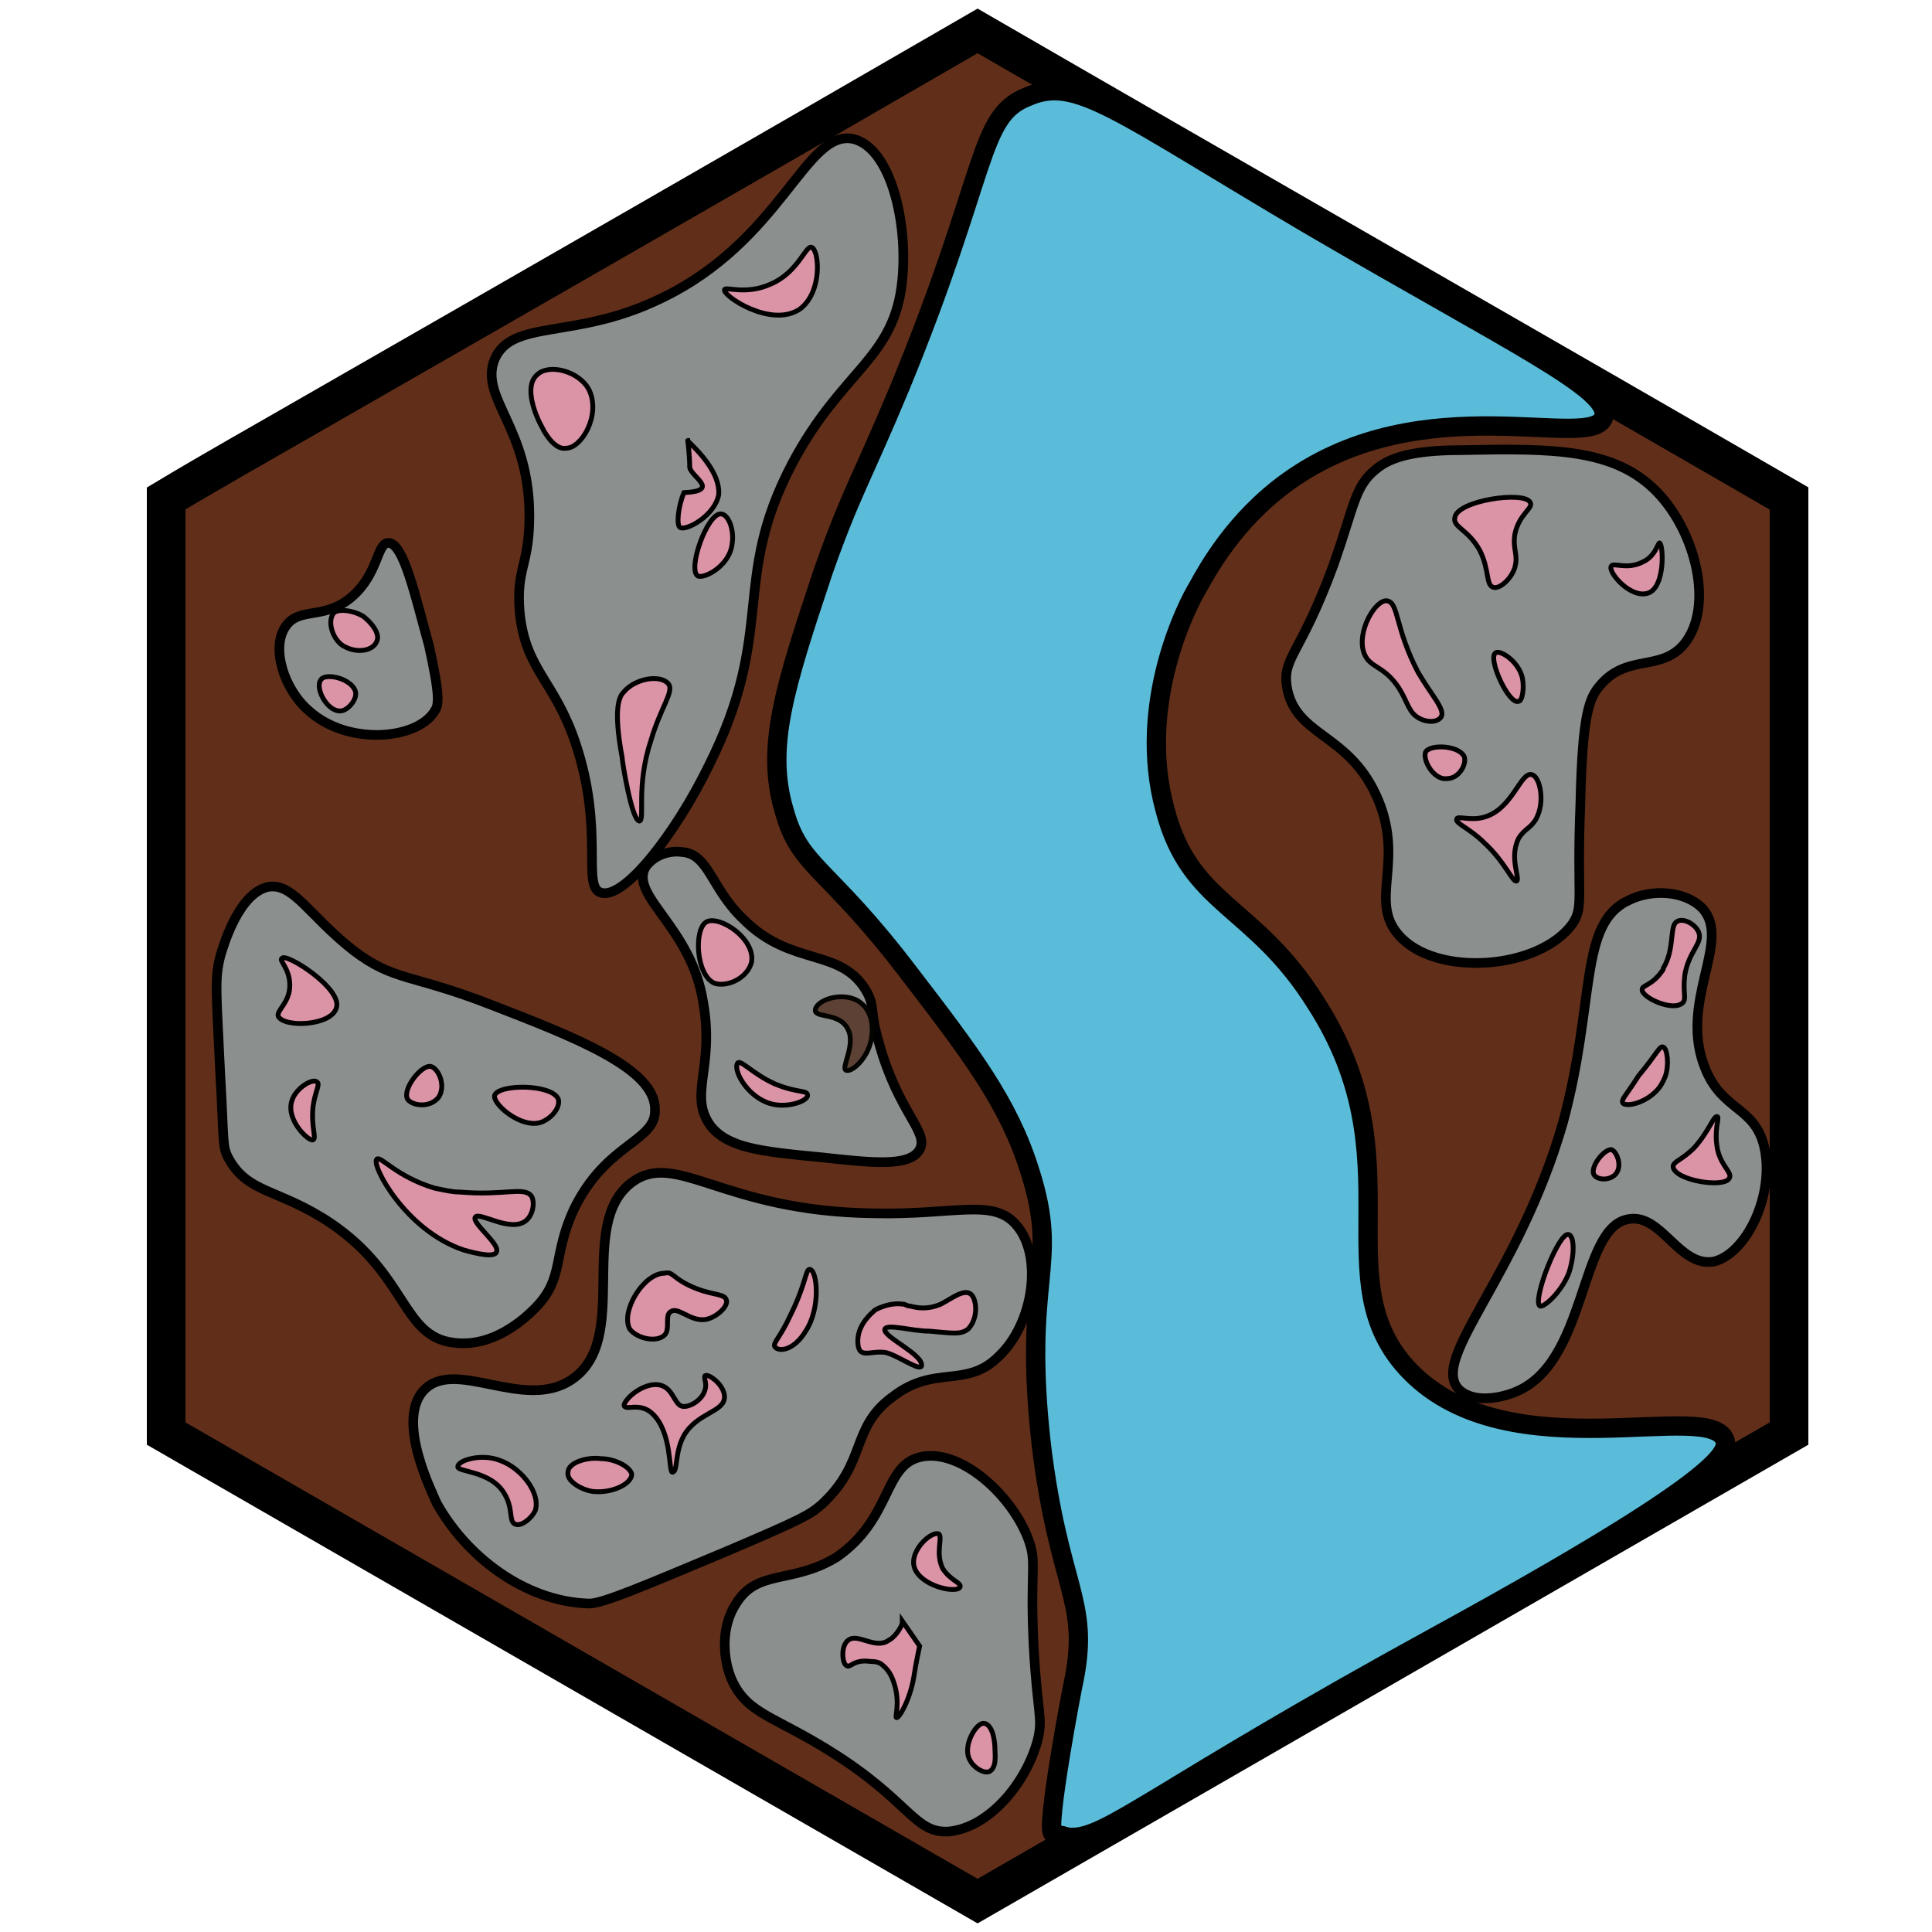 <?xml version="1.0" encoding="utf-8"?><!-- Generator: Adobe Illustrator 26.0.3, SVG Export Plug-In . SVG Version: 6.00 Build 0)  --><svg version="1.1" id="Ebene_2_00000020371425143906055610000010711333585448278916_"	 xmlns="http://www.w3.org/2000/svg" xmlns:xlink="http://www.w3.org/1999/xlink" x="0px" y="0px" viewBox="0 0 100 100"	 style="enable-background:new 0 0 100 100;" xml:space="preserve"><style type="text/css">	.st0{fill:#612F19;stroke:#000000;stroke-width:2;stroke-miterlimit:10;}	.st1{fill:#5abcd8;stroke:#000000;stroke-miterlimit:10;}	.st2{fill:#8B8F8E;stroke:#000000;stroke-width:0.5;stroke-miterlimit:10;}	.st3{fill:#8B8F8E;stroke:#000000;stroke-width:0.5;stroke-miterlimit:10;}	.st4{fill:#8B8F8E;stroke:#000000;stroke-width:0.5;stroke-miterlimit:10;}	.st5{fill:#DB93A6;stroke:#000000;stroke-width:0.25;stroke-miterlimit:10;}	.st6{fill:#804122;stroke:#000000;stroke-width:0.75;stroke-miterlimit:10;}	.st7{fill:#DB93A6;stroke:#000000;stroke-width:0.25;stroke-miterlimit:10;}	.st8{fill:#DB93A6;stroke:#000000;stroke-width:0.25;stroke-miterlimit:10;}	.st9{fill:#5D4135;stroke:#030300;stroke-width:0.25;stroke-miterlimit:10;}</style><g id="Ebene_1_00000178169986029889010870000017977382286501971088_">	<path class="st0" d="M8.6,25.8c2.5-1.5,5-2.9,7.6-4.4c11.5-6.6,23-13.2,34.4-19.8c14,8.1,28,16.1,42,24.2l0,48.4l-42,24.2l-42-24.2		L8.6,25.8z"/></g><path class="st1" d="M40.6,42c0.8,2.9,2.2,2.8,6.4,8.3c3.3,4.3,5.2,6.8,6.3,10.3c1.6,5-0.4,5.4,0.6,14.2c0.9,7.4,2.5,8,1.7,12.1	c-0.1,0.4-1.5,7.8-1.1,8c0,0,0.4,0.1,0.4,0.1l0,0c0.1,0,0.3,0.1,0.5,0.1c1.9,0.1,4.3-2.4,19.1-10.5c14.6-8,14.9-9.4,14.8-10	c-0.6-2.3-11.1,1.7-16.3-3.6c-4.6-4.7,0.4-10.9-4.9-19.1c-3.2-5.1-6.5-5-7.8-10c-1.5-5.5,1.2-10.7,1.7-11.5c0.5-0.9,1.9-3.5,4.7-5.5	c7-5,15.7-1.5,16.3-3.3c0.5-1.4-4.7-3.8-15.3-10c-10-5.9-12-7.7-14.5-6.6C50.6,6,51.2,8.8,46.6,20c-2,4.8-2.6,5.6-4,9.6	C40.6,35.6,39.6,38.7,40.6,42z"/><path class="st2" d="M31.1,46.2c1.2,0.4,3.9-3.1,5.6-6.6c3.5-7,1.1-9.5,4.3-15.6c2.6-4.9,5.3-5.4,5.7-9.5c0.3-3-0.6-6.8-2.5-7.3	c-2.5-0.6-3.7,5.3-10.1,8.3c-4.4,2.1-7.6,1-8.5,3.1c-0.8,2,1.8,3.5,1.8,8.1c0,2.6-0.7,2.7-0.5,5c0.3,3,1.8,3.5,2.9,6.8	C31.3,43,30.1,45.9,31.1,46.2z"/><path class="st2" d="M36.8,58.3c-1.2-1.6,0.2-3-0.4-6.4c-0.6-3.9-3.8-5.5-3-7c0.4-0.6,1.2-0.9,1.9-0.8c1.4,0.1,1.5,1.9,3.2,3.5	c2.5,2.5,5.1,1.4,6.4,3.8c0.4,0.8,0.1,0.9,0.6,2.6c1,3.6,2.6,4.6,2.1,5.5c-0.5,0.9-2.4,0.7-5.1,0.4C39.3,59.6,37.7,59.4,36.8,58.3z"	/><path class="st3" d="M32.7,61.2c-2.9,2.2,0,8.1-3.1,10.2c-2.5,1.7-6.1-1.2-7.7,0.6c-1.4,1.6,0.5,5.3,0.7,5.8	c1.5,2.7,4.5,5.1,7.9,5.2c0.7,0,2.8-0.9,7.1-2.7c4-1.7,4.3-1.9,4.9-2.4c2.4-2.2,1.5-4,3.7-5.6c2.2-1.7,3.8-0.4,5.5-2.1	c1.8-1.7,2.3-5.2,0.9-6.8c-1.2-1.4-3.2-0.5-7.4-0.6C37.4,62.7,35,59.5,32.7,61.2z"/><path class="st4" d="M38.1,83c-0.8,1.2-0.7,2.9-0.2,4c0.8,1.7,2.1,1.8,5,3.6c4.2,2.6,4.4,4.3,6.2,4.2c2.1-0.2,4-2.5,4.6-4.7	c0.3-1.2,0-1.3-0.2-4.9c-0.2-4.1,0.2-4.3-0.3-5.6c-0.9-2.3-3.5-4.6-5.5-4.2c-2,0.4-1.5,3.2-4.4,5.2C41,82,39.2,81.2,38.1,83z"/><path class="st3" d="M75.5,71.9c-1.5-1.6,3.1-5.8,5.4-13.8c1.7-6.3,0.8-10.3,3.4-11.5c1.2-0.6,2.9-0.5,3.8,0.4	c1.6,1.7-1.3,4.9,0.2,8.4c0.9,2.1,2.5,1.9,3,3.9c0.6,2.5-0.9,5.6-2.6,6c-1.8,0.3-2.7-2.5-4.4-2.2c-2.6,0.4-2.1,7.6-6,9	C77.5,72.4,76.2,72.6,75.5,71.9z"/><path class="st4" d="M87.2,33.3c-1.2,1.5-3,0.5-4.4,2.2c-0.5,0.6-0.9,1.3-1,6.1c-0.2,4.8,0.2,5.3-0.4,6.2c-1.7,2.4-7.1,2.8-9,0.6	c-1.6-1.8,0.4-3.9-1.2-7.3c-1.5-3.2-4.2-3-4.6-5.6c-0.2-1.5,0.7-1.6,2.4-6.2c1.1-3.1,1.1-4.1,2.2-5c0.6-0.5,1.6-1,4.4-1	c4.8-0.1,8-0.1,10.2,2.2C87.8,27.6,88.7,31.4,87.2,33.3z"/><path class="st2" d="M33.9,57.4c0.1,1.7-2.5,1.7-4.2,5.2c-1.1,2.4-0.5,3.5-1.9,5c-0.2,0.2-2,2.2-4.3,1.9c-2.7-0.3-2.4-3.5-6.4-6.2	c-2.7-1.8-4.3-1.5-5.3-3.4c-0.3-0.6-0.2-0.8-0.4-4.3c-0.2-4.3-0.3-4.9,0-6.1c0.2-0.7,1-3.3,2.5-3.6c1.3-0.2,2.1,1.5,4.4,3.3	c2.1,1.6,3,1.2,7.1,2.8C29.8,53.7,33.9,55.3,33.9,57.4z"/><path class="st4" d="M20.1,28.1c-0.6,0-0.5,1.6-1.9,2.8c-1.4,1.2-2.7,0.5-3.4,1.5c-0.8,1.1-0.1,3.3,1.2,4.4c2,1.8,5.6,1.5,6.5,0	c0.2-0.3,0.3-0.7-0.3-3.4C21.5,30.9,20.9,28.1,20.1,28.1z"/><path class="st5" d="M115,66.5"/><path class="st6" d="M120.5,36.5"/><path class="st7" d="M71.8,31.1c-0.6-0.1-1.6,1.6-1.2,2.7c0.3,0.8,1,0.6,1.8,1.8c0.5,0.8,0.5,1.3,1.1,1.6c0.4,0.2,0.9,0.2,1.1-0.1	c0.2-0.4-0.5-1.1-1.2-2.3C72.2,32.5,72.4,31.2,71.8,31.1z"/><path class="st7" d="M77.3,30.4c-0.4-0.1-0.2-0.9-0.7-1.9c-0.6-1.1-1.4-1.2-1.3-1.7c0.1-0.9,3.6-1.4,3.9-0.8	c0.2,0.3-0.6,0.6-0.8,1.7c-0.1,0.8,0.2,1,0,1.7C78.2,30,77.6,30.5,77.3,30.4z"/><path class="st7" d="M83.4,29.3c-0.2,0.3,1,1.7,1.9,1.4c0.9-0.3,0.8-2.5,0.6-2.6c-0.1,0-0.2,0.7-0.9,1	C84.2,29.5,83.5,29.1,83.4,29.3z"/><path class="st7" d="M77.4,33.8c0.2-0.2,1.2,0.4,1.4,1.3c0.1,0.5,0,1.2-0.2,1.2C78.1,36.5,77,34.1,77.4,33.8z"/><path class="st7" d="M73.8,38.9c0.3-0.4,1.8-0.3,2,0.3c0.1,0.4-0.3,1.1-0.9,1.1C74.2,40.4,73.6,39.3,73.8,38.9z"/><path class="st7" d="M76.8,42.3c-0.7,0.2-1.4-0.1-1.4,0.1c-0.1,0.2,0.7,0.5,1.4,1.2c1.1,1,1.5,2.1,1.7,2c0.2-0.1-0.4-1.2,0.1-2.2	c0.3-0.5,0.6-0.5,0.9-1c0.5-0.9,0.2-2.2-0.2-2.3C78.7,39.9,78.3,41.9,76.8,42.3z"/><path class="st7" d="M79.7,67.6c0.2,0.1,1.1-0.7,1.5-1.7c0.3-0.9,0.3-1.9,0-2C80.7,63.7,79.3,67.3,79.7,67.6z"/><path class="st7" d="M82.5,60.8c0.2,0.3,0.8,0.3,1.1,0c0.4-0.4,0.1-1.2-0.2-1.3C83,59.5,82.3,60.4,82.5,60.8z"/><path class="st7" d="M84,57.1c0.2,0.2,1.1,0,1.7-0.6c0.1-0.1,0.3-0.3,0.5-0.8c0.2-0.6,0.1-1.4-0.1-1.5c-0.2-0.1-0.3,0.3-1.3,1.5	C84.1,56.8,83.9,56.9,84,57.1z"/><path class="st7" d="M87.1,51.9c-0.5,0.5-2.2-0.3-2.1-0.7c0-0.2,0.5-0.2,1-0.9c0,0,0.1-0.1,0.1-0.2c0.6-1,0.3-2.2,0.7-2.4	c0.3-0.2,0.9,0.1,1.1,0.5c0.3,0.6-0.5,1-0.7,2.3C87.1,51.4,87.3,51.7,87.1,51.9z"/><path class="st7" d="M88.9,57.8c0.1,0.1-0.2,0.7,0,1.7c0.2,0.9,0.8,1.2,0.6,1.5c-0.3,0.5-2.8,0.1-2.9-0.6c0-0.3,0.4-0.3,1.1-1	C88.5,58.5,88.7,57.7,88.9,57.8z"/><path class="st8" d="M19.5,60c0.2-0.2,1,0.9,3,1.5c0.5,0.1,0.9,0.2,1.3,0.2c2.3,0.2,3.3-0.3,3.7,0.2c0.2,0.3,0.1,1-0.3,1.3	c-0.8,0.6-2.4-0.5-2.6-0.2c-0.2,0.3,1.3,1.4,1.1,1.8c-0.1,0.3-1,0.1-1.7-0.1C21,63.7,19.2,60.3,19.5,60z"/><path class="st8" d="M25.6,56.7c0.2-0.6,3-0.6,3.3,0.2c0.1,0.4-0.3,0.9-0.7,1.1C27.2,58.6,25.5,57.2,25.6,56.7z"/><path class="st8" d="M22.3,55.2c-0.5-0.1-1.5,1.2-1.2,1.7c0.2,0.3,1.1,0.5,1.6-0.1C23.1,56.2,22.7,55.3,22.3,55.2z"/><path class="st8" d="M16.4,56c-0.2-0.2-1.1,0.3-1.3,1c-0.3,1,0.9,2.1,1.1,2c0.2-0.1-0.1-0.6,0-1.7C16.3,56.5,16.6,56.1,16.4,56z"/><path class="st8" d="M17.4,52.2c-0.3,0.9-2.7,1-3,0.4C14.3,52.3,15,51.9,15,51c0-0.9-0.6-1.3-0.4-1.4C14.8,49.3,17.8,51.2,17.4,52.2	z"/><path class="st7" d="M18.8,31.9c0.4,0.3,0.9,0.9,0.7,1.3c-0.2,0.5-1,0.6-1.6,0.3c-0.7-0.3-1-1.4-0.6-1.8	C17.6,31.5,18.3,31.6,18.8,31.9z"/><path class="st7" d="M16.6,35.2c-0.3,0.4,0.3,1.6,1,1.6c0.4,0,0.9-0.6,0.8-1C18.2,35.1,16.8,34.8,16.6,35.2z"/><path class="st7" d="M48.6,79.4c-0.4-0.2-1.7,1-1.2,1.9c0.5,0.9,2.3,1.2,2.3,0.8c0-0.2-0.5-0.3-0.9-0.9	C48.4,80.4,48.8,79.6,48.6,79.4z"/><path class="st7" d="M50.9,89.2c-0.4,0-1.1,1.2-0.7,1.9c0.2,0.4,0.7,0.7,1,0.6c0.4-0.2,0.3-0.9,0.3-1.1	C51.5,89.9,51.3,89.2,50.9,89.2z"/><path class="st7" d="M46.4,88.9c-0.1,0,0.2-0.7-0.1-1.7c-0.2-0.7-0.5-0.9-0.6-1c-0.2-0.2-0.5-0.2-0.6-0.2c-0.1,0-0.5-0.1-0.9,0.1	c-0.2,0.1-0.3,0.2-0.4,0.1c-0.2-0.1-0.3-1,0.1-1.3c0.5-0.4,1.4,0.5,2.1,0c0.4-0.2,0.7-0.8,0.7-0.9c0-0.1,0-0.1,0-0.1l0,0	c0,0,0.9,1.3,0.9,1.3l0,0c0,0-0.2,0.9-0.3,1.6C47.1,88,46.5,89,46.4,88.9z"/><path class="st7" d="M48.7,67.5c0.6-0.3,1.4-1,1.7-0.3c0.2,0.5,0.1,1.2-0.3,1.6c-0.4,0.3-0.8,0.2-2,0.1c-0.9,0-2.2-0.4-2.3-0.1	c-0.1,0.4,2,1.3,1.9,1.9c-0.1,0.3-1.3-0.6-1.9-0.7c-0.8-0.1-1.4,0.4-1.4-0.6c0-0.9,0.8-1.5,0.9-1.6c0,0,0.7-0.4,1.4-0.3	c0.2,0,0.2,0.1,0.4,0.1C47.5,67.7,48,67.8,48.7,67.5z"/><path class="st7" d="M41.9,65.7c0.4,0,0.6,2-0.2,3.2c-0.6,1-1.4,1.1-1.6,0.8c-0.1-0.2,0.3-0.5,0.8-1.6	C41.7,66.5,41.7,65.7,41.9,65.7z"/><path class="st7" d="M35.6,66.5c1.2,0.6,1.9,0.4,2,0.8c0.1,0.3-0.5,0.9-1.1,1c-0.8,0.1-1.4-0.7-1.8-0.4c-0.3,0.2,0,0.9-0.3,1.2	c-0.4,0.4-1.4,0.2-1.8-0.3c-0.5-0.9,0.7-2.9,1.8-2.9C34.8,65.8,34.8,66.1,35.6,66.5z"/><path class="st7" d="M34.2,71.7c0.7,0.2,0.7,1.1,1.2,1.1c0.4,0,1-0.4,1.1-0.9c0.1-0.3-0.1-0.6,0-0.7c0.2-0.1,1,0.5,1,1.1	c0,0.8-1.4,0.8-2.1,2c-0.5,0.9-0.3,1.9-0.6,1.9c-0.2,0,0-2-1-3c-0.7-0.7-1.5-0.1-1.5-0.5C32.5,72.2,33.5,71.5,34.2,71.7z"/><path class="st7" d="M31.1,75.5c0.7,0,1.5,0.4,1.6,0.8c0,0.5-1,1-2,0.9c-0.7-0.1-1.4-0.6-1.3-1C29.4,75.7,30.4,75.4,31.1,75.5z"/><path class="st7" d="M25.9,75.6c1.1,0.4,2.1,1.7,1.8,2.6c-0.2,0.4-0.7,0.8-1,0.7c-0.4-0.1-0.1-0.8-0.6-1.6c-0.7-1.2-2.5-1.1-2.4-1.4	C23.7,75.6,24.9,75.2,25.9,75.6z"/><path class="st8" d="M41.4,16c1.2-0.9,1-3.1,0.6-3.2c-0.3-0.1-0.7,1.3-2.1,1.9c-1.3,0.6-2.4,0.1-2.4,0.3C37.4,15.3,39.9,17,41.4,16z	"/><path class="st8" d="M30.5,20.2c-0.5-1-2.1-1.4-2.7-0.8c-0.7,0.6-0.1,2.1,0.3,2.8c0.2,0.4,0.7,1.1,1.2,1	C30.1,23.2,31.1,21.5,30.5,20.2z"/><path class="st8" d="M35.6,22.8c0,0,0.1,0.8,0.1,1.4c0.1,0.5,1.6,1.2-0.3,1.3c0,0,0,0,0,0c-0.3,0.7-0.4,1.7-0.2,1.8	c0.3,0.2,1.8-0.6,2-1.7C37.3,24.2,35.5,22.8,35.6,22.8z"/><path class="st8" d="M36.1,29.8c0.3,0.2,1.7-0.5,1.8-1.7c0.1-0.7-0.2-1.5-0.6-1.5C36.6,26.6,35.6,29.4,36.1,29.8z"/><path class="st8" d="M32.3,35.8c0.6-0.7,1.9-0.9,2.3-0.4c0.3,0.4-0.4,1.2-0.9,2.9c-0.8,2.4-0.3,4.1-0.6,4.2c-0.4,0-0.9-3.1-0.9-3.3	C31.7,36.5,32.1,36,32.3,35.8z"/><path class="st8" d="M36.6,47.7C35.9,48,36,50.5,37,50.9c0.7,0.2,1.7-0.3,1.9-1.1C39.1,48.6,37.3,47.4,36.6,47.7z"/><path class="st8" d="M38.2,55c-0.3,0.3,0.4,1.7,1.6,2.1c0.9,0.3,2-0.1,2-0.4c0-0.3-0.5-0.1-1.7-0.6C39,55.6,38.4,54.9,38.2,55z"/><path class="st9" d="M42.2,52.3c0,0.4,1.3,0.1,1.7,1c0.4,0.8-0.4,2-0.1,2.1c0.3,0.1,1.1-0.6,1.3-1.6c0.1-0.6,0.1-1.5-0.7-2	C43.5,51.3,42.2,51.8,42.2,52.3z"/></svg>